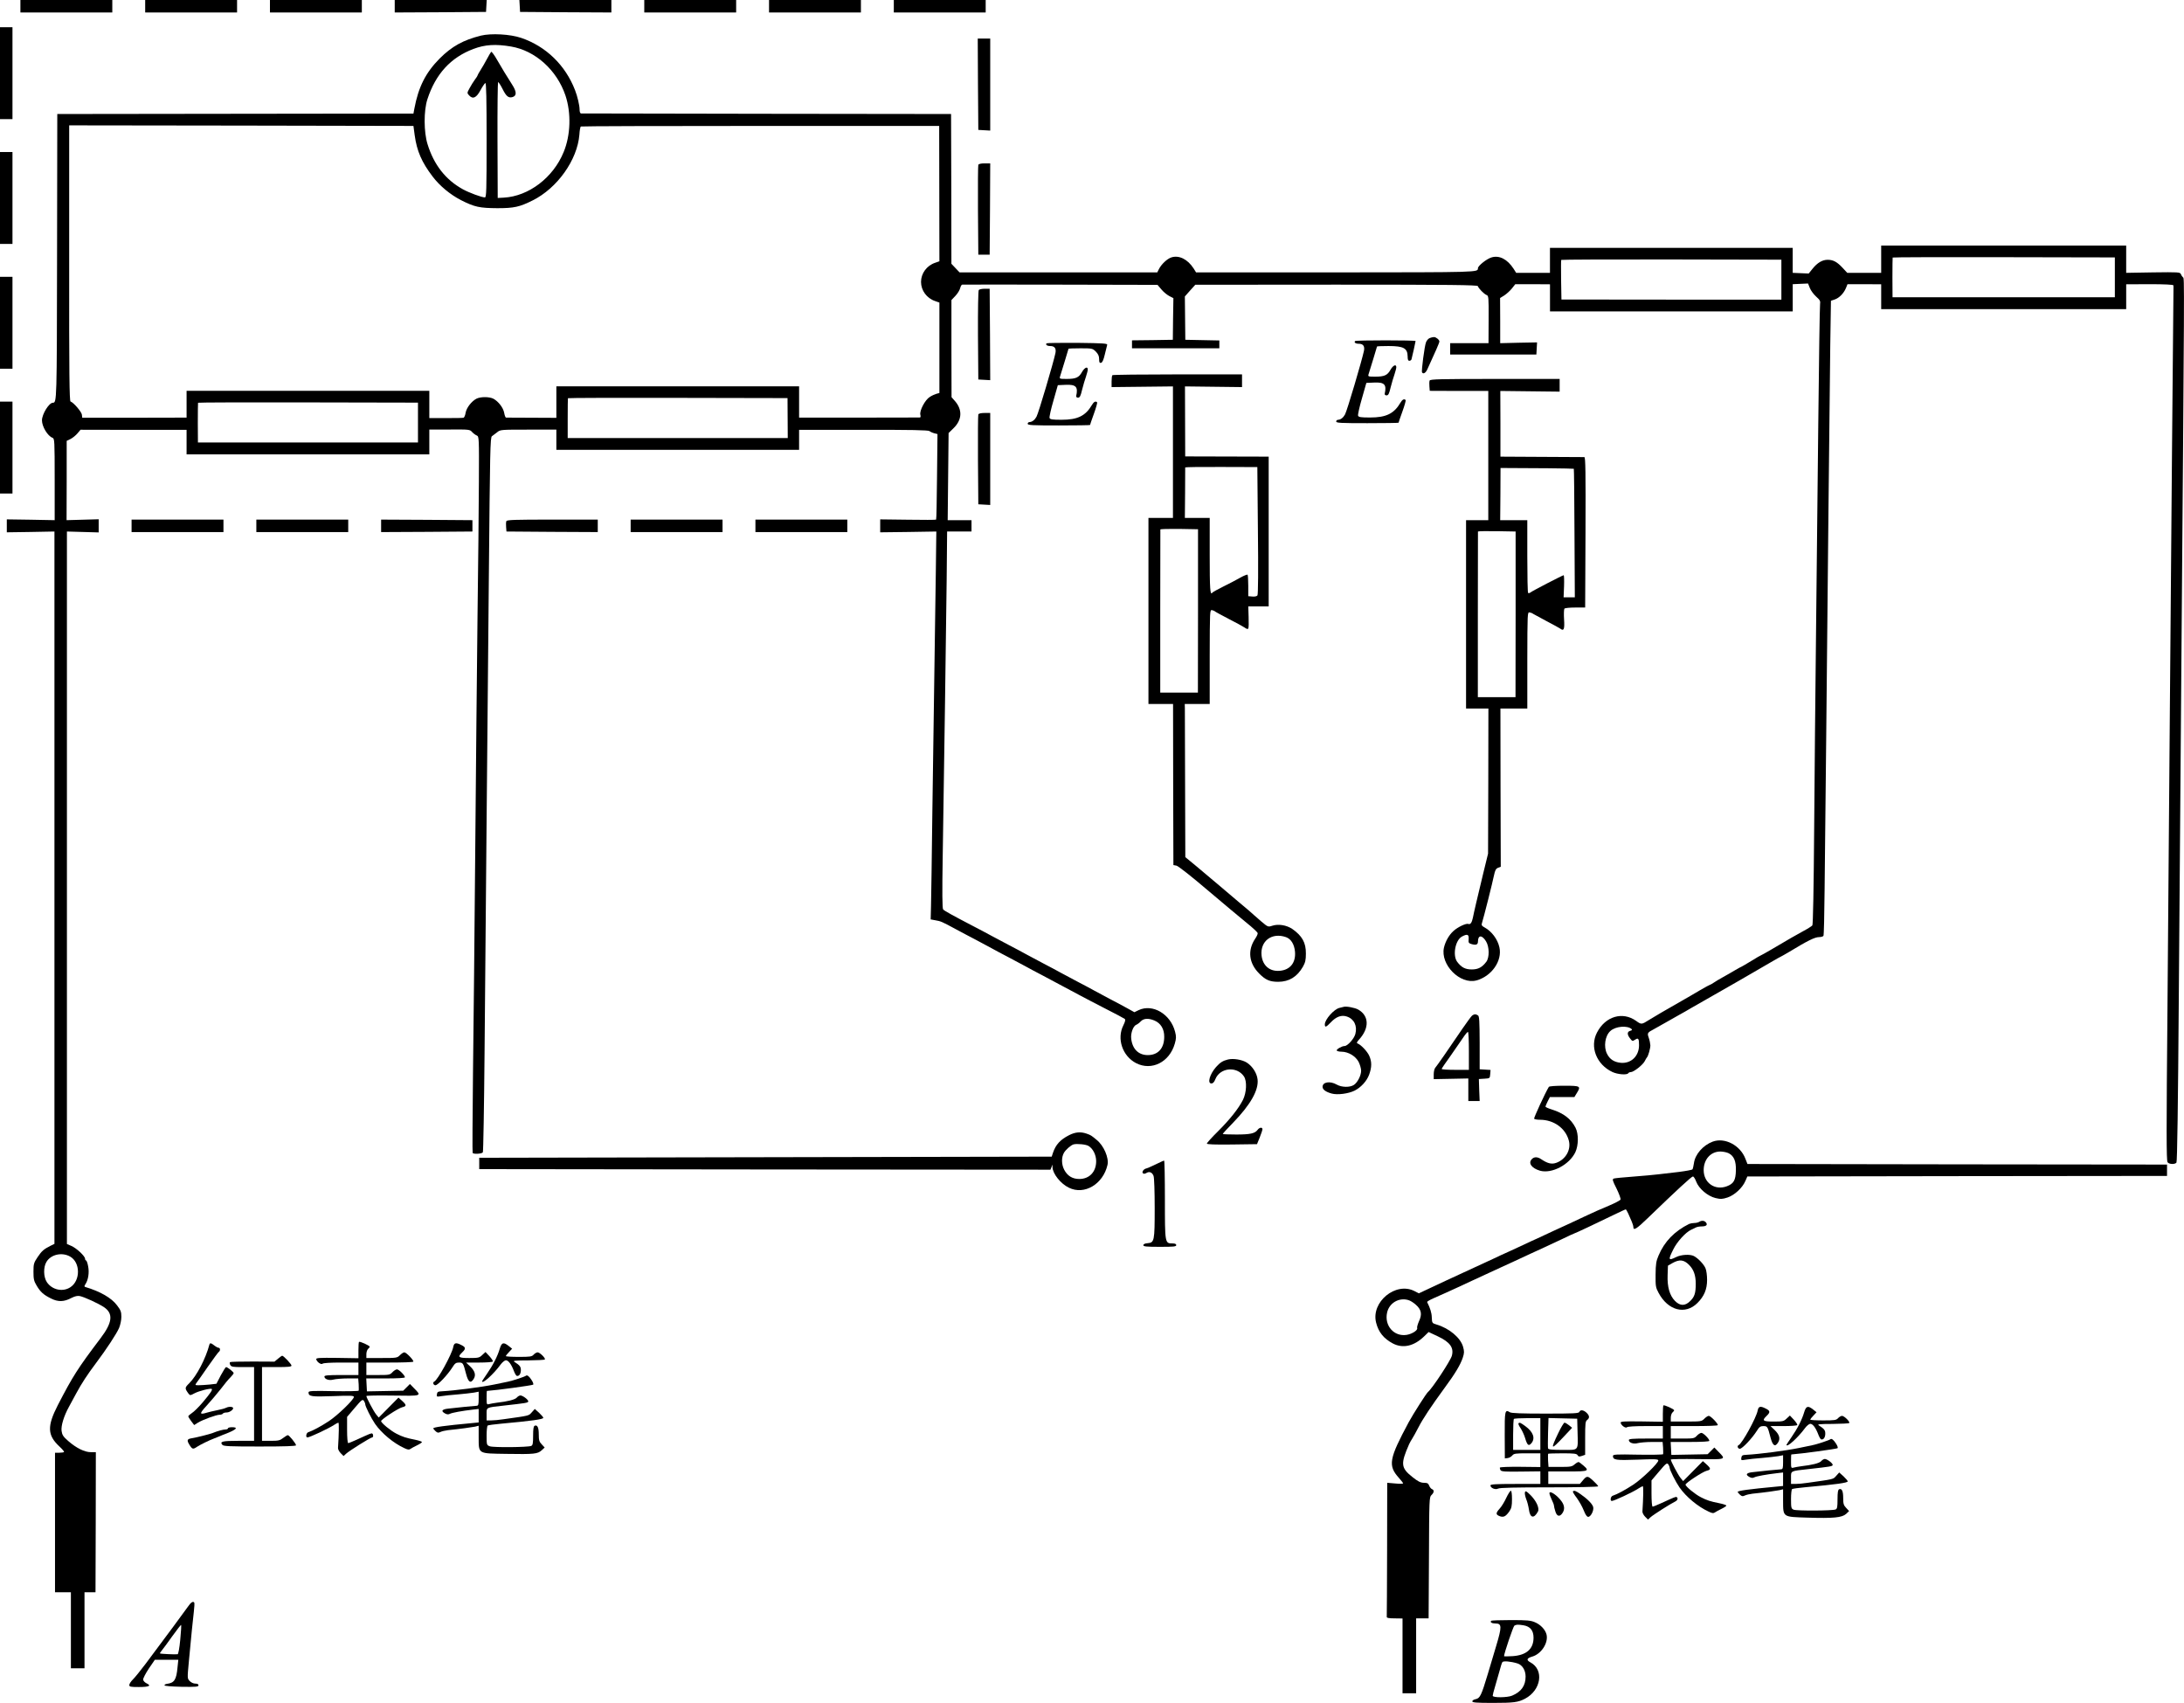 <?xml version="1.0" standalone="no"?>
<!DOCTYPE svg PUBLIC "-//W3C//DTD SVG 20010904//EN"
 "http://www.w3.org/TR/2001/REC-SVG-20010904/DTD/svg10.dtd">
<svg version="1.0" xmlns="http://www.w3.org/2000/svg"
 width="1925.458pt" height="1501pt" viewBox="0 0 1925.458 1501"
 preserveAspectRatio="xMidYMid meet">
<g transform="translate(-43,1554) scale(0.1,-0.1)"
fill="#000000" stroke="none">
<g>
<path d="M610 15485 l0 -55 405 0 405 0 0 55 0 55 -405 0 -405 0 0 -55z"/>
</g>
<g>
<path d="M1710 15485 l0 -55 405 0 405 0 0 55 0 55 -405 0 -405 0 0 -55z"/>
</g>
<g>
<path d="M2810 15485 l0 -55 405 0 405 0 0 55 0 55 -405 0 -405 0 0 -55z"/>
</g>
<g>
<path d="M3910 15485 l0 -55 403 2 402 3 3 53 3 52 -405 0 -406 0 0 -55z"/>
</g>
<g>
<path d="M5012 15488 l3 -53 403 -3 402 -2 0 55 0 55 -406 0 -405 0 3 -52z"/>
</g>
<g>
<path d="M6110 15485 l0 -55 405 0 405 0 0 55 0 55 -405 0 -405 0 0 -55z"/>
</g>
<g>
<path d="M7210 15485 l0 -55 405 0 405 0 0 55 0 55 -405 0 -405 0 0 -55z"/>
</g>
<g>
<path d="M8310 15485 l0 -55 405 0 405 0 0 55 0 55 -405 0 -405 0 0 -55z"/>
</g>
<g>
<path d="M430 14895 l0 -405 55 0 55 0 0 405 0 405 -55 0 -55 0 0 -405z"/>
</g>
<g>
<path d="M4670 15226 c-156 -39 -256 -94 -364 -202 -123 -124 -187 -250 -223
-442 l-8 -43 -1570 -2 -1570 -2 -2 -1258 c-2 -1279 -2 -1287 -37 -1287 -34 0
-96 -101 -96 -155 0 -55 50 -138 93 -154 18 -7 19 -26 19 -367 l0 -359 -211 4
-211 3 0 -57 0 -57 210 3 210 4 0 -3140 0 -3139 -33 -16 c-61 -31 -78 -45
-115 -100 -34 -51 -37 -60 -37 -130 0 -63 4 -82 27 -120 34 -58 61 -82 127
-115 63 -32 115 -31 182 5 30 15 52 20 73 16 41 -9 162 -64 213 -98 83 -56 75
-135 -30 -273 -202 -267 -244 -333 -377 -590 -96 -187 -93 -266 15 -366 25
-23 43 -45 39 -48 -3 -3 -22 -6 -42 -6 l-37 0 0 -615 0 -615 70 0 70 0 0 -335
0 -335 60 0 60 0 0 335 0 335 49 0 48 0 2 618 1 617 -44 0 c-55 0 -128 36
-199 98 -45 39 -54 54 -59 89 -6 46 20 131 65 213 14 25 43 79 65 120 47 87
98 165 177 270 88 117 178 254 200 305 11 27 20 69 20 98 0 45 -6 59 -38 101
-49 66 -149 123 -280 162 -10 3 -10 8 2 26 25 39 34 102 23 157 -5 28 -14 51
-18 51 -5 0 -9 7 -9 15 0 23 -76 94 -121 113 l-39 17 0 3140 0 3140 140 -4
140 -4 0 58 0 58 -141 -4 -142 -4 1 349 0 350 35 17 c19 10 46 32 61 50 l26
31 468 -1 467 0 0 -108 0 -108 1070 0 1070 0 0 109 0 110 178 0 c175 1 179 1
200 -23 12 -13 31 -26 41 -30 19 -8 20 -21 18 -407 -1 -219 -6 -748 -12 -1174
-5 -426 -14 -1353 -20 -2060 -6 -707 -15 -1598 -20 -1980 -4 -382 -6 -698 -3
-702 7 -13 81 -9 90 5 4 6 11 401 15 877 4 476 12 1344 17 1930 6 586 15 1612
21 2280 10 1094 12 1216 27 1225 8 6 29 21 45 34 29 24 31 24 276 24 l247 0 0
-89 0 -89 1070 0 1070 0 0 88 0 88 568 0 c418 1 571 -2 582 -11 7 -6 26 -15
42 -19 l28 -7 -4 -375 c-2 -206 -5 -376 -8 -379 -2 -3 -114 -3 -249 -1 l-244
3 0 -57 0 -57 248 3 247 4 -1 -60 c0 -33 -5 -424 -12 -870 -7 -445 -16 -1134
-22 -1530 -5 -396 -10 -774 -12 -840 l-3 -119 43 -8 c46 -8 53 -10 182 -80 47
-25 123 -66 170 -90 47 -25 110 -59 140 -75 30 -17 98 -53 150 -80 52 -28 120
-64 150 -80 30 -17 98 -53 150 -80 108 -57 214 -114 328 -175 42 -23 147 -77
232 -121 85 -43 160 -83 166 -88 8 -7 4 -23 -12 -56 -60 -118 -9 -271 112
-334 137 -70 294 8 341 171 13 46 14 62 3 105 -40 157 -198 250 -322 191 l-37
-18 -63 35 c-35 19 -101 55 -148 79 -47 25 -110 59 -140 75 -30 17 -98 53
-150 80 -52 28 -120 64 -150 80 -30 17 -98 53 -150 80 -52 28 -120 64 -150 80
-30 17 -98 53 -150 80 -52 28 -124 66 -160 85 -36 20 -112 60 -170 90 -178 93
-245 130 -255 142 -8 7 -9 152 -4 456 13 815 30 2010 35 2445 l4 430 108 0
107 0 0 50 0 50 -105 0 -105 0 4 384 4 384 42 41 c77 74 82 163 14 241 l-30
34 -1 428 0 428 35 37 c20 21 38 51 42 68 4 16 12 31 18 31 7 1 397 1 867 0
l855 -2 34 -40 c18 -22 50 -48 69 -58 l37 -19 -3 -183 -2 -184 -180 -3 -180
-2 0 -35 0 -35 385 0 385 0 0 35 0 34 -150 3 -150 3 -2 191 -2 191 46 52 46
51 1244 1 c1004 0 1244 -3 1247 -13 6 -20 54 -69 76 -78 19 -7 20 -16 19 -216
l-1 -209 -169 0 -169 0 0 -50 0 -50 380 0 380 0 3 54 3 53 -162 -3 -163 -4 0
199 -1 199 37 23 c20 13 50 40 67 61 l30 38 153 0 153 -1 0 -119 0 -120 1070
0 1070 0 0 120 0 120 67 3 68 3 16 -40 c8 -21 33 -55 55 -75 35 -31 39 -40 35
-68 -3 -18 -10 -499 -16 -1068 -6 -569 -15 -1411 -20 -1870 -5 -459 -13 -1215
-16 -1680 -4 -534 -10 -850 -16 -857 -6 -7 -45 -32 -87 -54 -74 -41 -96 -53
-274 -158 -48 -28 -89 -51 -91 -51 -3 0 -41 -22 -86 -50 -45 -27 -83 -50 -85
-50 -2 0 -28 -14 -57 -31 -29 -18 -78 -45 -108 -62 -30 -17 -67 -38 -82 -49
-14 -10 -29 -18 -32 -18 -3 0 -45 -23 -93 -51 -49 -29 -117 -69 -153 -89 -132
-75 -266 -153 -290 -169 -68 -43 -69 -43 -115 -10 -120 86 -272 41 -346 -103
-65 -126 -4 -281 136 -347 47 -22 129 -28 140 -11 3 6 14 10 23 10 26 1 105
63 122 96 8 16 17 31 20 34 11 11 30 78 30 106 -1 16 -7 46 -14 66 -15 42 -13
46 46 77 18 10 65 36 103 58 39 22 93 52 120 68 28 15 75 42 105 60 51 30 97
56 268 153 37 22 100 58 140 80 39 23 102 59 140 81 37 21 106 61 155 90 48
28 89 51 91 51 2 0 34 19 72 41 158 96 224 129 261 129 17 0 35 5 39 11 4 7 8
185 10 398 2 212 8 807 14 1321 5 514 14 1421 20 2015 6 594 13 1256 16 1472
l6 392 33 11 c39 13 79 53 99 100 l14 35 149 0 148 -1 0 -109 0 -110 1080 0
1080 0 0 110 0 109 207 1 c132 0 208 -4 209 -10 1 -5 1 -12 1 -15 -1 -18 -24
-2690 -32 -3730 -5 -696 -15 -1873 -21 -2617 -10 -1094 -10 -1355 1 -1368 15
-18 63 -20 78 -3 7 9 14 498 21 1478 6 806 16 2032 21 2725 29 3683 29 3590
16 3600 -7 6 -15 18 -19 29 -7 17 -21 18 -245 15 l-237 -4 0 120 0 120 -1080
0 -1080 0 0 -120 0 -120 -149 0 -150 0 -40 43 c-50 54 -84 72 -133 72 -47 0
-91 -26 -134 -80 l-33 -41 -70 3 -71 3 0 110 0 110 -1070 0 -1070 0 0 -110 0
-110 -149 0 -149 0 -22 35 c-55 85 -126 122 -195 101 -42 -12 -120 -74 -120
-95 -1 -37 23 -36 -1251 -37 l-1234 0 -21 34 c-53 82 -129 120 -197 98 -37
-12 -88 -60 -110 -104 l-14 -28 -872 0 -871 0 -36 38 -36 38 -1 660 -2 660
-1625 2 c-894 2 -1631 3 -1637 3 -8 0 -13 14 -13 35 0 35 -19 117 -40 170 -85
221 -257 387 -475 461 -97 33 -264 42 -355 20z m265 -96 c214 -36 404 -207
480 -431 52 -156 46 -351 -16 -500 -92 -225 -308 -389 -527 -401 l-54 -3 -2
508 c-1 280 2 511 5 513 4 2 22 -25 40 -61 33 -66 53 -81 89 -70 37 12 35 48
-6 111 -60 95 -78 124 -129 212 -26 46 -51 80 -55 75 -4 -4 -21 -33 -37 -63
-16 -30 -41 -74 -56 -97 -15 -24 -27 -45 -27 -48 0 -4 -11 -21 -24 -38 -13
-18 -34 -51 -46 -74 -23 -42 -23 -43 -5 -63 33 -37 65 -23 101 45 18 33 37 61
43 63 8 3 11 -144 11 -502 0 -448 -2 -506 -15 -506 -28 0 -139 41 -195 72
-152 84 -255 216 -311 398 -33 107 -34 294 -1 395 72 222 206 369 407 444 100
38 195 44 330 21z m-849 -782 c19 -139 62 -238 158 -364 63 -83 155 -159 250
-208 120 -61 164 -70 321 -71 147 0 196 11 310 68 218 108 395 357 413 580 2
37 8 70 13 72 4 3 717 5 1583 5 l1576 0 1 -596 1 -597 -37 -13 c-75 -25 -125
-94 -125 -169 0 -75 50 -144 125 -169 l37 -13 0 -399 0 -398 -26 -7 c-14 -4
-41 -16 -59 -28 -41 -25 -92 -121 -83 -157 4 -14 2 -24 -4 -24 -5 0 -247 -1
-537 -1 l-528 0 0 138 0 138 -1070 0 -1070 0 0 -139 0 -139 -217 1 c-120 0
-222 1 -227 1 -5 1 -12 19 -16 42 -8 45 -51 101 -96 125 -36 18 -112 18 -148
0 -44 -23 -88 -80 -96 -124 -3 -22 -12 -42 -18 -44 -7 -2 -77 -4 -157 -3
l-145 0 0 120 0 120 -1070 0 -1070 0 0 -118 0 -118 -460 -1 -460 0 -3 27 c-3
25 -74 108 -100 116 -10 3 -13 240 -12 1219 0 668 0 1215 0 1215 0 0 683 -1
1518 -2 l1517 -3 11 -82z m14989 -1253 l0 -175 -980 0 -980 0 -1 172 c0 95 1
175 2 178 1 3 442 4 981 3 l978 -2 0 -176z m-2940 -20 l0 -176 -970 0 -969 1
-3 171 c-1 94 -1 174 1 178 2 3 440 5 973 4 l968 -2 0 -176z m-8761 -1220 l1
-176 -970 0 -970 0 0 173 c0 95 1 175 2 178 0 3 436 4 968 3 l968 -2 1 -176z
m-3259 -40 l0 -175 -970 0 -970 0 -1 172 c0 95 1 175 2 178 1 3 438 4 971 3
l968 -2 0 -176z m6492 -5270 c56 -23 88 -75 87 -144 0 -101 -54 -161 -145
-161 -82 0 -136 54 -146 145 -6 48 18 112 44 122 10 4 28 17 40 30 26 27 66
30 120 8z m4208 -76 c6 -6 2 -12 -13 -15 -28 -8 -28 -33 -1 -67 19 -25 22 -26
43 -12 30 20 36 12 36 -48 0 -96 -70 -163 -161 -155 -59 6 -97 31 -121 79 -32
62 -18 160 30 202 46 42 151 50 187 16z m-13765 -2006 c89 -52 90 -209 2 -268
-67 -46 -163 -25 -209 44 -30 45 -32 132 -3 179 40 66 139 87 210 45z"/>
</g>
<g>
<path d="M9052 14798 l3 -403 53 -3 52 -3 0 405 0 406 -55 0 -55 0 2 -402z"/>
</g>
<g>
<path d="M430 13795 l0 -405 55 0 55 0 0 405 0 405 -55 0 -55 0 0 -405z"/>
</g>
<g>
<path d="M9055 14087 c-3 -6 -4 -188 -3 -402 l3 -390 50 0 50 0 3 403 2 402
-50 0 c-31 0 -52 -5 -55 -13z"/>
</g>
<g>
<path d="M430 12695 l0 -405 55 0 55 0 0 405 0 405 -55 0 -55 0 0 -405z"/>
</g>
<g>
<path d="M9059 12984 c-5 -7 -8 -172 -7 -400 l3 -389 53 -3 52 -3 -2 403 -3
403 -43 0 c-24 0 -48 -5 -53 -11z"/>
</g>
<g>
<path d="M13034 12560 c-11 -4 -26 -21 -32 -37 -13 -32 -42 -254 -35 -265 10
-18 32 -6 46 25 70 152 107 236 107 247 0 15 -31 40 -48 39 -9 0 -26 -4 -38
-9z"/>
</g>
<g>
<path d="M12377 12534 c-12 -12 4 -24 32 -24 39 0 54 -21 46 -62 -18 -85 -149
-529 -167 -561 -15 -28 -38 -46 -60 -47 -10 0 -18 -7 -18 -15 0 -13 37 -15
275 -15 151 0 275 2 275 4 0 2 15 47 34 99 19 53 32 98 28 101 -12 13 -29 5
-45 -23 -57 -97 -126 -131 -268 -131 -81 0 -101 3 -106 16 -3 8 12 77 34 152
l39 137 70 3 c90 4 110 -18 92 -98 -2 -9 5 -15 16 -15 16 0 23 14 36 70 10 39
25 90 34 115 8 25 16 53 16 63 0 30 -28 18 -51 -22 -27 -49 -54 -61 -135 -61
-63 0 -65 1 -58 23 19 61 74 240 74 243 0 2 45 4 101 4 133 0 168 -19 169 -92
0 -27 4 -38 15 -38 9 0 17 6 19 13 6 21 36 155 36 161 0 8 -525 8 -533 0z"/>
</g>
<g>
<path d="M9657 12514 c-12 -12 4 -24 32 -24 39 0 54 -21 46 -62 -18 -85 -149
-529 -167 -561 -15 -28 -38 -46 -60 -47 -10 0 -18 -7 -18 -15 0 -13 37 -15
275 -15 151 0 275 2 275 4 0 2 15 47 34 99 19 53 32 98 28 101 -12 13 -29 5
-45 -23 -57 -97 -126 -131 -268 -131 -81 0 -101 3 -106 16 -3 8 12 77 34 152
l39 137 70 3 c90 4 110 -18 92 -98 -2 -9 5 -15 16 -15 16 0 23 14 36 70 10 39
25 90 34 115 8 25 16 53 16 63 0 30 -28 18 -51 -22 -27 -49 -54 -61 -135 -61
-63 0 -65 1 -58 23 19 61 74 240 74 243 0 2 48 4 106 4 103 0 106 -1 135 -29
21 -22 29 -39 29 -66 0 -29 4 -36 17 -33 11 2 22 25 33 73 10 39 19 77 21 85
4 13 -31 15 -262 18 -146 1 -268 -1 -272 -4z"/>
</g>
<g>
<path d="M10237 12233 c-4 -3 -7 -28 -7 -56 l0 -49 271 3 270 3 0 -579 0 -580
-108 0 -108 0 0 -820 0 -820 108 0 109 0 1 -710 2 -710 27 -5 c15 -3 130 -93
273 -215 136 -115 291 -245 344 -288 53 -42 97 -84 99 -91 2 -8 -8 -30 -22
-50 -69 -103 -56 -216 36 -308 56 -56 93 -72 168 -72 95 1 165 43 217 133 21
38 26 59 26 116 1 96 -33 156 -120 217 -51 34 -123 46 -177 28 -36 -12 -38
-11 -94 36 -31 27 -59 51 -62 54 -8 9 -83 73 -140 120 -29 25 -104 88 -165
140 -61 52 -155 131 -208 175 l-97 80 -2 638 c-1 350 -2 654 -2 675 l-1 37
110 0 110 0 0 415 c1 407 1 415 20 412 11 -2 22 -7 25 -10 3 -4 57 -33 120
-66 63 -32 127 -67 142 -77 17 -13 29 -16 33 -9 4 6 5 52 3 103 l-3 92 90 0
90 0 0 660 0 660 -368 1 -368 1 -1 309 -1 308 252 -3 251 -3 0 56 0 56 -568 0
c-313 0 -572 -3 -575 -7z m1283 -1369 c4 -347 2 -564 -4 -572 -5 -8 -24 -12
-45 -10 l-36 3 0 92 c0 50 -3 94 -6 97 -3 4 -33 -8 -65 -26 -32 -19 -99 -53
-149 -78 -49 -24 -93 -49 -97 -54 -19 -28 -23 31 -23 332 l0 327 -109 0 -110
0 2 220 c0 121 1 222 1 225 1 3 144 5 319 4 l317 -1 5 -559z m-528 -709 l-1
-720 -166 0 -166 0 0 715 c1 393 1 718 1 723 0 4 75 6 166 5 l166 -3 0 -720z
m775 -2875 c45 -16 74 -63 80 -129 8 -97 -43 -160 -134 -168 -89 -8 -152 46
-161 137 -12 126 91 203 215 160z"/>
</g>
<g>
<path d="M13034 12186 c-3 -8 -4 -31 -2 -52 l3 -39 258 -1 258 0 0 -570 0
-569 -98 0 -98 0 0 -830 0 -830 99 0 98 0 -1 -639 -2 -640 -44 -180 c-49 -204
-80 -334 -90 -386 -9 -43 -22 -61 -40 -54 -19 8 -94 -28 -131 -62 -40 -36 -71
-92 -84 -147 -33 -150 142 -327 286 -289 134 36 230 173 203 292 -16 72 -68
141 -132 176 -23 12 -28 20 -22 37 15 46 95 364 106 420 10 47 17 60 36 68
l24 9 -2 697 -1 698 119 0 118 0 0 425 c1 417 1 425 20 422 11 -2 25 -7 30
-12 6 -4 60 -33 120 -65 61 -32 116 -62 122 -67 30 -24 38 -2 32 83 -3 46 -1
89 3 94 5 6 48 10 96 10 l87 0 3 663 c2 526 0 662 -10 663 -7 0 -176 1 -376 2
l-364 2 0 290 -1 289 262 -3 261 -3 0 56 0 56 -570 0 c-479 0 -571 -2 -576
-14z m1271 -778 c2 -2 5 -258 6 -568 l3 -565 -49 0 -50 0 4 98 c2 53 0 97 -3
97 -9 0 -278 -139 -293 -152 -7 -6 -17 -8 -21 -4 -4 4 -7 150 -7 324 l0 317
-119 0 -120 0 2 230 c0 127 1 230 1 230 257 0 643 -4 646 -7z m-513 -1283 l-1
-730 -166 0 -166 0 0 728 c1 400 1 729 1 732 0 3 75 4 166 3 l166 -3 0 -730z
m-414 -2862 c-3 -33 0 -37 27 -45 39 -11 55 -4 55 24 1 58 36 58 71 1 30 -48
31 -142 3 -180 -38 -50 -72 -68 -129 -68 -57 0 -91 18 -128 67 -42 57 -17 191
42 223 47 25 62 20 59 -22z"/>
</g>
<g>
<path d="M430 11595 l0 -405 55 0 55 0 0 405 0 405 -55 0 -55 0 0 -405z"/>
</g>
<g>
<path d="M9055 11887 c-3 -6 -4 -188 -3 -402 l3 -390 53 -3 52 -3 0 405 0 406
-50 0 c-31 0 -52 -5 -55 -13z"/>
</g>
<g>
<path d="M1590 10905 l0 -55 405 0 405 0 0 55 0 55 -405 0 -405 0 0 -55z"/>
</g>
<g>
<path d="M2690 10905 l0 -55 405 0 405 0 0 55 0 55 -405 0 -405 0 0 -55z"/>
</g>
<g>
<path d="M3790 10905 l0 -55 403 2 402 3 0 50 0 50 -402 3 -403 2 0 -55z"/>
</g>
<g>
<path d="M4894 10946 c-3 -8 -4 -31 -2 -52 l3 -39 403 -3 402 -2 0 55 0 55
-400 0 c-334 0 -402 -2 -406 -14z"/>
</g>
<g>
<path d="M5990 10905 l0 -55 405 0 405 0 0 55 0 55 -405 0 -405 0 0 -55z"/>
</g>
<g>
<path d="M7090 10905 l0 -55 405 0 405 0 0 55 0 55 -405 0 -405 0 0 -55z"/>
</g>
<g>
<path d="M12275 6665 c-5 -2 -22 -6 -36 -9 -47 -10 -129 -102 -129 -145 0 -30
11 -26 53 18 47 50 94 67 141 51 64 -21 94 -83 75 -154 -11 -42 -69 -106 -95
-106 -24 0 -75 -30 -69 -40 4 -6 23 -10 43 -10 60 -1 123 -39 150 -90 12 -24
22 -59 22 -78 0 -42 -32 -104 -64 -125 -35 -23 -107 -22 -151 3 -60 34 -125
23 -125 -20 0 -24 29 -45 81 -59 50 -14 148 -1 202 26 55 28 106 83 127 139
25 67 25 117 1 169 -17 38 -73 97 -103 108 -9 3 -6 12 13 33 93 101 90 210 -6
265 -29 17 -110 32 -130 24z"/>
</g>
<g>
<path d="M13408 6588 c-8 -7 -44 -56 -80 -108 -132 -195 -230 -335 -244 -351
-8 -8 -14 -35 -14 -58 l0 -43 153 3 152 3 0 -100 0 -99 50 0 50 0 -4 97 -3 97
48 3 c49 3 49 3 52 40 l3 37 -48 3 -48 3 0 233 c-1 193 -3 235 -15 242 -20 13
-33 12 -52 -2z m-28 -314 l0 -164 -120 0 c-66 0 -120 3 -120 8 0 4 34 54 76
112 41 58 91 131 112 162 20 31 40 54 44 52 5 -3 8 -79 8 -170z"/>
</g>
<g>
<path d="M11255 6201 c-45 -11 -69 -27 -104 -66 -56 -64 -79 -145 -41 -145 14
0 25 12 35 38 41 102 189 117 252 24 28 -42 23 -143 -9 -207 -40 -78 -114
-171 -220 -277 -54 -53 -98 -102 -98 -108 0 -7 68 -10 221 -8 l221 3 24 59
c13 33 24 65 24 73 0 19 -27 16 -42 -5 -24 -33 -66 -42 -188 -42 -66 0 -120 2
-120 5 0 3 41 48 92 100 153 158 226 287 215 381 -6 55 -45 116 -95 148 -41
26 -120 39 -167 27z"/>
</g>
<g>
<path d="M14085 5960 c-31 -50 -134 -274 -130 -281 4 -5 27 -9 52 -9 121 0
225 -74 254 -183 22 -81 -28 -168 -112 -197 -40 -14 -76 -5 -131 32 -32 22
-62 23 -82 2 -36 -35 -4 -81 71 -103 104 -29 260 53 312 164 28 60 29 161 1
215 -40 78 -105 128 -210 161 -30 9 -55 21 -55 25 1 5 9 26 20 47 l19 37 108
0 108 0 20 33 c40 64 35 67 -109 67 -78 0 -132 -4 -136 -10z"/>
</g>
<g>
<path d="M9855 5534 c-77 -39 -117 -83 -141 -153 l-12 -36 -2524 -5 -2523 -5
0 -50 0 -50 2518 -3 2518 -2 9 22 9 23 0 -23 c2 -58 72 -146 145 -181 136 -67
301 31 340 201 14 62 -33 171 -96 221 -50 41 -50 41 -89 55 -53 18 -99 14
-154 -14z m172 -95 c39 -24 66 -77 67 -132 1 -95 -59 -159 -149 -159 -61 0
-105 28 -133 82 -24 46 -25 107 -3 147 14 27 63 70 86 76 30 8 111 0 132 -14z"/>
</g>
<g>
<path d="M15529 5477 c-85 -32 -155 -112 -165 -190 -4 -25 -9 -49 -13 -54 -3
-5 -58 -15 -121 -23 -63 -7 -144 -17 -180 -21 -36 -5 -135 -13 -220 -20 -85
-6 -163 -14 -172 -17 -15 -6 -13 -16 24 -89 22 -45 38 -89 35 -96 -3 -8 -50
-32 -104 -55 -55 -22 -151 -65 -214 -95 -63 -29 -132 -62 -154 -72 -22 -10
-76 -35 -120 -55 -44 -21 -106 -50 -137 -64 -32 -14 -91 -41 -130 -60 -40 -18
-99 -45 -130 -60 -32 -14 -91 -41 -130 -60 -69 -32 -122 -56 -275 -127 -38
-17 -102 -47 -143 -66 -41 -20 -112 -53 -158 -74 l-83 -39 -39 20 c-165 84
-384 -96 -338 -278 21 -84 67 -141 148 -184 88 -46 186 -24 275 62 l40 39 81
-38 c108 -51 143 -100 124 -171 -12 -44 -173 -289 -211 -320 -15 -13 -130
-193 -169 -265 -175 -326 -185 -383 -86 -493 20 -22 36 -43 36 -47 0 -4 -31
-5 -70 -1 l-70 6 -1 -585 c-1 -322 -2 -591 -3 -597 -1 -9 19 -13 69 -13 l70
-1 0 -329 0 -330 60 0 60 0 0 330 0 330 55 0 55 0 3 534 c2 519 3 535 22 553
24 22 26 44 5 52 -8 3 -20 17 -25 31 -8 20 -16 25 -47 25 -30 1 -51 11 -101
51 -102 81 -105 116 -29 289 6 14 19 36 28 50 9 14 33 57 53 96 38 75 111 185
233 352 93 126 138 202 159 264 14 43 14 56 3 96 -22 80 -122 164 -234 197
-39 12 -40 13 -42 62 -1 42 -14 82 -41 136 -2 4 23 19 55 33 93 41 144 64 211
95 34 16 91 43 127 59 36 17 94 44 130 60 36 17 93 43 128 59 34 16 89 41 122
56 33 15 96 44 140 65 44 20 98 45 120 55 22 10 90 42 152 71 62 30 114 54
117 54 5 0 192 88 342 161 55 27 103 49 107 49 3 0 13 -17 22 -37 9 -21 23
-53 31 -71 8 -18 14 -39 14 -47 0 -35 27 -19 127 78 256 247 386 367 398 367
7 0 20 -20 29 -45 24 -63 101 -128 170 -145 47 -11 60 -10 107 5 62 21 131 85
157 146 l17 39 1850 3 1850 2 0 50 0 50 -1849 2 -1850 3 -18 46 c-45 119 -182
191 -289 151z m141 -102 c47 -24 66 -70 64 -151 -2 -87 -19 -117 -79 -140
-105 -40 -205 29 -205 142 0 95 62 164 147 164 24 0 57 -7 73 -15z m-2825
-1294 c17 -4 47 -23 67 -41 50 -44 57 -85 28 -146 -11 -26 -19 -52 -16 -60 7
-19 -44 -52 -92 -60 -112 -18 -199 81 -173 197 19 84 104 134 186 110z"/>
</g>
<g>
<path d="M10615 5275 c-38 -19 -75 -34 -81 -35 -6 0 -17 -7 -24 -15 -19 -23 1
-41 27 -24 26 16 51 6 63 -26 6 -15 10 -138 10 -283 0 -293 -3 -305 -63 -310
-24 -2 -37 -8 -37 -18 0 -11 25 -14 145 -14 122 0 145 2 145 15 0 10 -10 15
-34 15 -66 0 -66 2 -66 387 0 189 -3 343 -7 343 -5 0 -39 -16 -78 -35z"/>
</g>
<g>
<path d="M15410 4770 c-8 -5 -27 -10 -43 -10 -15 0 -35 -4 -45 -8 -129 -64
-217 -154 -270 -279 -21 -49 -25 -74 -26 -168 -1 -101 1 -114 26 -160 83 -157
236 -197 343 -90 59 59 85 120 85 204 0 38 -6 84 -14 102 -15 36 -66 89 -103
108 -34 17 -110 13 -155 -9 -70 -34 -73 -27 -26 67 32 66 108 150 155 172 16
8 36 17 45 22 10 5 33 9 52 9 39 0 53 14 36 35 -14 17 -38 19 -60 5z m-90
-378 c42 -42 60 -92 60 -168 0 -80 -10 -114 -47 -150 -46 -47 -90 -47 -136 -1
-47 48 -69 123 -65 228 l3 83 40 23 c61 34 100 30 145 -15z"/>
</g>
<g>
<path d="M3595 3712 c-3 -3 -5 -36 -5 -75 l0 -69 -187 3 c-158 2 -188 0 -185
-12 5 -24 44 -51 56 -39 6 6 70 10 163 10 l153 0 0 -55 0 -55 -150 0 c-118 0
-150 -3 -150 -13 0 -24 42 -38 80 -27 19 5 76 10 126 10 l92 0 4 -50 c1 -28 2
-54 0 -58 -1 -4 -101 -6 -222 -4 -191 4 -220 2 -220 -11 0 -36 24 -40 215 -33
153 6 185 5 185 -7 0 -24 -143 -162 -220 -213 -70 -46 -142 -85 -182 -98 -19
-6 -25 -46 -8 -46 20 0 187 78 235 110 17 11 34 20 38 20 7 0 5 -98 -3 -224 0
-11 10 -31 24 -45 l25 -25 23 21 c28 26 215 143 229 143 11 0 12 27 1 34 -8 5
-19 0 -135 -53 -37 -17 -72 -31 -77 -31 -6 0 -10 49 -10 116 l0 115 68 80 c60
71 68 77 80 62 6 -9 12 -23 12 -30 0 -19 52 -123 87 -174 58 -83 163 -170 257
-213 31 -15 43 -16 55 -7 9 6 35 21 59 32 23 11 42 24 42 28 0 5 -28 14 -62
21 -77 15 -111 26 -163 53 -51 26 -135 95 -135 111 0 14 150 113 186 122 41
10 40 20 -7 62 l-26 23 -87 -88 -87 -88 -23 28 c-22 27 -86 148 -86 162 0 4
105 6 233 4 260 -4 256 -5 188 64 l-37 38 -30 -30 -29 -29 -160 -3 -160 -3 -3
57 -3 57 171 0 c107 0 170 4 170 10 0 17 -53 70 -70 70 -9 0 -27 -11 -40 -25
-22 -24 -30 -25 -127 -25 l-103 0 0 55 0 55 204 0 c113 0 207 3 210 8 6 11
-62 82 -79 82 -8 0 -25 -11 -39 -25 -24 -24 -29 -25 -161 -25 l-135 0 0 34 c0
18 7 39 15 46 8 7 15 16 15 19 0 10 -88 50 -95 43z"/>
</g>
<g>
<path d="M2276 3688 c-32 -122 -112 -276 -178 -341 -40 -39 -40 -44 -6 -91 14
-17 15 -17 53 3 39 21 143 47 152 38 8 -8 -12 -37 -79 -117 -35 -41 -78 -84
-96 -95 -17 -11 -31 -24 -32 -29 0 -5 12 -24 26 -43 l26 -34 33 21 c42 26 163
70 192 70 12 0 25 5 28 10 3 6 19 10 34 10 28 0 67 31 54 43 -9 10 -40 9 -61
-2 -9 -5 -44 -15 -77 -21 -33 -7 -73 -16 -89 -21 -69 -21 -70 -11 -6 59 34 37
90 103 124 146 33 44 73 92 89 107 15 15 27 31 27 36 0 10 -55 53 -67 53 -4 0
-25 -33 -47 -74 l-38 -73 -61 -7 c-33 -3 -76 -6 -95 -6 -32 0 -33 1 -21 19 8
10 54 75 102 145 48 69 92 128 97 131 14 9 12 35 -2 35 -7 0 -24 9 -38 20 -29
23 -39 25 -44 8z"/>
</g>
<g>
<path d="M4426 3667 c-12 -64 -138 -293 -168 -305 -16 -7 -7 -32 11 -32 21 0
106 90 149 157 22 36 32 43 58 43 36 0 38 -4 63 -100 19 -73 40 -87 66 -46 23
35 13 71 -31 113 l-35 33 115 0 c63 0 117 4 121 9 3 5 -11 26 -30 47 l-35 37
-28 -26 c-26 -25 -34 -27 -115 -27 -96 0 -106 8 -62 50 33 31 32 45 -7 64 -48
25 -65 21 -72 -17z"/>
</g>
<g>
<path d="M4836 3652 c-19 -65 -59 -144 -112 -220 -24 -35 -44 -65 -44 -67 0
-29 102 63 164 148 15 20 36 37 46 37 22 0 48 -35 70 -93 8 -22 20 -42 25 -44
20 -6 36 15 37 47 1 33 -8 45 -58 77 -15 9 9 12 122 12 77 1 144 4 147 8 10
10 -44 63 -63 63 -9 0 -25 -9 -35 -20 -16 -18 -31 -20 -132 -20 -62 0 -113 3
-113 7 0 4 12 20 28 36 l27 29 -30 24 c-46 36 -62 32 -79 -24z"/>
</g>
<g>
<path d="M2881 3564 l-31 -26 -191 1 c-105 0 -195 -2 -200 -5 -5 -3 -5 -14 1
-25 10 -17 22 -19 110 -19 l100 0 0 -325 0 -325 -139 0 c-141 0 -165 -6 -141
-35 10 -13 64 -15 331 -15 218 0 319 3 319 11 0 14 -61 89 -72 89 -5 0 -24
-11 -42 -25 -28 -22 -43 -25 -109 -25 l-77 0 0 325 0 325 130 0 c100 0 130 3
130 13 0 13 -70 87 -82 87 -4 0 -20 -12 -37 -26z"/>
</g>
<g>
<path d="M5067 3414 c-8 -8 -119 -45 -161 -53 -22 -5 -75 -16 -116 -24 -117
-24 -349 -54 -460 -60 -39 -2 -45 -5 -48 -26 -4 -23 -2 -24 40 -17 23 4 88 11
143 15 55 5 119 12 143 16 l42 8 0 -62 c0 -51 -3 -61 -17 -62 -24 -1 -185 -17
-250 -25 -58 -6 -68 -22 -29 -43 16 -9 29 -10 42 -3 19 10 107 26 202 37 l52
6 0 -59 0 -60 -62 -6 c-236 -22 -338 -36 -338 -46 0 -4 9 -15 20 -25 16 -15
24 -16 43 -7 12 6 42 13 67 16 109 11 207 25 238 31 l32 8 0 -99 c1 -152 -11
-145 246 -149 244 -4 274 -1 310 32 l26 24 -26 28 c-22 23 -26 36 -26 87 0 61
-12 87 -36 77 -10 -4 -14 -27 -14 -88 0 -69 -3 -84 -17 -90 -30 -12 -335 -15
-365 -3 -27 10 -28 12 -28 94 0 45 4 86 10 89 5 3 58 11 117 16 274 25 373 39
373 52 0 5 -17 25 -37 44 l-38 34 -27 -30 c-28 -31 -15 -28 -251 -61 -37 -6
-85 -10 -107 -10 l-40 0 0 54 c0 63 -8 59 155 77 189 21 208 24 212 35 5 14
-48 54 -69 54 -8 0 -23 -8 -32 -19 -16 -18 -79 -34 -176 -45 -25 -3 -55 -9
-67 -12 -22 -6 -23 -4 -23 55 0 33 1 61 3 61 88 6 395 48 407 55 5 3 0 21 -13
40 -21 34 -40 48 -50 39z"/>
</g>
<g>
<path d="M15095 3152 c-3 -3 -5 -36 -5 -75 l0 -69 -187 3 c-158 2 -188 0 -185
-12 5 -24 44 -51 56 -39 6 6 70 10 163 10 l153 0 0 -55 0 -55 -150 0 c-118 0
-150 -3 -150 -13 0 -24 42 -38 80 -27 19 5 76 10 126 10 l92 0 4 -50 c1 -28 2
-54 0 -58 -1 -4 -101 -6 -222 -4 -191 4 -220 2 -220 -11 0 -36 24 -40 215 -33
153 6 185 5 185 -7 0 -24 -143 -162 -220 -213 -70 -46 -142 -85 -182 -98 -19
-6 -25 -46 -8 -46 20 0 187 78 235 110 17 11 34 20 38 20 7 0 5 -98 -3 -224 0
-11 10 -31 24 -45 l25 -25 23 21 c23 21 172 116 215 137 23 11 30 30 15 40 -8
5 -19 0 -135 -53 -37 -17 -72 -31 -77 -31 -6 0 -10 49 -10 116 l0 115 68 80
c60 71 68 77 80 62 6 -9 12 -23 12 -30 0 -19 52 -123 87 -174 58 -83 163 -170
257 -213 31 -15 43 -16 55 -7 9 6 35 21 59 32 23 11 42 24 42 28 0 5 -28 14
-62 21 -77 15 -111 26 -163 53 -51 26 -135 95 -135 111 0 14 150 113 186 122
41 10 40 20 -7 62 l-26 23 -87 -88 -87 -88 -23 28 c-22 27 -86 148 -86 162 0
4 105 6 233 4 260 -4 256 -5 188 64 l-37 38 -30 -30 -29 -29 -160 -3 -160 -3
-3 57 -3 57 171 0 c107 0 170 4 170 10 0 17 -53 70 -70 70 -9 0 -27 -11 -40
-25 -22 -24 -30 -25 -127 -25 l-103 0 0 55 0 55 204 0 c113 0 207 3 210 8 6
11 -62 82 -79 82 -8 0 -25 -11 -39 -25 -24 -24 -29 -25 -161 -25 l-135 0 0 34
c0 18 7 39 15 46 8 7 15 16 15 19 0 10 -88 50 -95 43z"/>
</g>
<g>
<path d="M15926 3107 c-12 -64 -138 -293 -168 -305 -16 -7 -7 -32 11 -32 21 0
106 90 149 157 22 36 32 43 58 43 36 0 38 -4 63 -100 19 -73 40 -87 66 -46 23
35 13 71 -31 113 l-35 33 115 0 c63 0 117 4 121 9 3 5 -11 26 -30 47 l-35 37
-28 -26 c-26 -25 -34 -27 -115 -27 -96 0 -106 8 -62 50 33 31 32 45 -7 64 -48
25 -65 21 -72 -17z"/>
</g>
<g>
<path d="M16336 3092 c-19 -65 -59 -144 -112 -220 -24 -35 -44 -65 -44 -67 0
-29 102 63 164 148 15 20 36 37 46 37 22 0 48 -35 70 -93 8 -22 20 -42 25 -44
20 -6 36 15 37 47 1 33 -8 45 -58 77 -15 9 9 12 122 12 77 1 144 4 147 8 10
10 -44 63 -63 63 -9 0 -25 -9 -35 -20 -16 -18 -31 -20 -132 -20 -62 0 -113 3
-113 7 0 4 12 20 28 36 l27 29 -30 24 c-46 36 -62 32 -79 -24z"/>
</g>
<g>
<path d="M14354 3095 c-5 -13 -48 -15 -300 -15 -206 0 -300 3 -313 12 -43 27
-46 13 -45 -203 l1 -204 24 3 c13 1 31 11 41 22 14 18 29 20 132 20 l116 0 0
-61 0 -60 -177 2 c-97 1 -178 -2 -180 -7 -1 -5 1 -15 6 -23 8 -12 42 -14 180
-12 l171 2 0 -55 0 -56 -220 0 c-176 0 -220 -3 -220 -13 0 -23 44 -41 68 -28
14 8 157 11 451 11 239 0 431 4 431 9 0 5 -20 27 -45 50 -49 45 -55 45 -93 -1
l-24 -28 -139 0 -139 0 0 55 0 55 170 0 c201 0 204 2 109 77 -12 10 -20 7 -44
-12 -26 -23 -36 -25 -131 -25 l-102 0 -4 56 c-1 31 -1 58 1 60 2 2 60 4 127 4
103 0 124 -3 132 -16 7 -13 15 -15 38 -7 l29 10 0 147 c0 129 2 149 18 160 23
18 21 38 -6 64 -27 25 -55 28 -63 7z m-344 -195 l0 -140 -120 0 -120 0 0 133
c0 74 3 137 7 140 3 4 57 7 120 7 l113 0 0 -140z m328 20 c4 -173 15 -160
-132 -160 -90 0 -125 3 -128 13 -2 6 -2 70 0 140 l4 128 127 -3 126 -3 3 -115z"/>
<g>
<path d="M13817 2994 c-3 -4 5 -23 19 -43 13 -20 32 -60 40 -88 19 -63 31 -73
56 -43 35 43 15 99 -54 149 -44 32 -51 35 -61 25z"/>
</g>
<g>
<path d="M14166 2904 c-69 -145 -63 -148 47 -31 l77 82 -27 22 c-16 13 -33 23
-40 23 -6 0 -32 -43 -57 -96z"/>
</g>
</g>
<g>
<path d="M2440 2950 c0 -5 -10 -10 -22 -10 -20 0 -69 -13 -113 -31 -28 -11
-144 -40 -183 -46 -43 -7 -47 -17 -22 -58 25 -40 32 -42 68 -17 26 17 104 56
150 73 12 5 34 14 50 20 15 7 36 15 47 19 99 38 121 60 60 60 -19 0 -35 -4
-35 -10z"/>
</g>
<g>
<path d="M16567 2854 c-8 -8 -119 -45 -161 -53 -22 -5 -75 -16 -116 -24 -117
-24 -349 -54 -460 -60 -39 -2 -45 -5 -48 -26 -4 -23 -2 -24 40 -17 23 4 88 11
143 15 55 5 119 12 143 16 l42 8 0 -62 c0 -51 -3 -61 -17 -62 -24 -1 -185 -17
-250 -25 -58 -6 -68 -22 -29 -43 16 -9 29 -10 42 -3 19 10 107 26 202 37 l52
6 0 -59 0 -60 -62 -6 c-236 -22 -338 -36 -338 -46 0 -4 9 -15 20 -25 16 -15
24 -16 43 -7 12 6 42 13 67 16 109 11 207 25 238 31 l32 8 0 -99 c1 -149 -7
-144 216 -151 229 -7 303 0 340 33 l26 25 -26 28 c-22 23 -26 36 -26 87 0 61
-12 87 -36 77 -10 -4 -14 -27 -14 -88 0 -69 -3 -84 -17 -90 -29 -12 -345 -13
-370 -2 -21 9 -23 17 -23 93 0 46 4 86 10 89 5 3 58 11 117 16 274 25 373 39
373 52 0 5 -17 25 -37 44 l-38 34 -27 -30 c-28 -31 -15 -28 -251 -61 -37 -6
-85 -10 -107 -10 l-40 0 0 54 c0 63 -8 59 155 77 189 21 208 24 212 35 5 14
-48 54 -69 54 -8 0 -23 -8 -32 -19 -16 -18 -79 -34 -176 -45 -25 -3 -55 -9
-67 -12 -22 -6 -23 -4 -23 55 0 33 1 61 3 61 88 6 395 48 407 55 5 3 0 21 -13
40 -21 34 -40 48 -50 39z"/>
</g>
<g>
<path d="M13710 2338 c-16 -35 -42 -78 -60 -97 -35 -39 -34 -52 4 -66 33 -11
52 -1 84 45 18 27 22 47 22 106 0 45 -4 74 -10 74 -6 0 -24 -28 -40 -62z"/>
</g>
<g>
<path d="M13874 2387 c-3 -10 2 -36 11 -60 10 -23 20 -64 24 -91 10 -77 44
-85 80 -19 15 30 -15 95 -69 148 -33 32 -40 36 -46 22z"/>
</g>
<g>
<path d="M14297 2394 c-3 -3 12 -29 34 -57 21 -29 49 -78 61 -109 16 -40 28
-58 40 -58 23 0 51 56 44 86 -7 28 -52 73 -113 115 -42 29 -55 34 -66 23z"/>
</g>
<g>
<path d="M14090 2378 c0 -8 9 -33 20 -56 11 -22 20 -46 20 -53 0 -6 5 -29 12
-50 13 -45 38 -52 62 -17 22 31 20 66 -5 102 -38 55 -109 103 -109 74z"/>
</g>
<g>
<path d="M2086 1377 c-28 -40 -195 -266 -372 -502 -45 -60 -96 -123 -113 -139
-17 -17 -31 -38 -31 -48 0 -16 10 -18 84 -18 91 0 113 11 69 32 -15 7 -29 21
-31 32 -2 10 20 53 49 97 l54 79 103 0 104 0 -7 -67 c-10 -109 -28 -137 -93
-145 -12 -2 -23 -7 -22 -13 0 -6 59 -11 150 -13 129 -2 150 0 150 13 0 10 -10
15 -28 15 -17 0 -37 10 -50 23 -21 23 -21 23 -7 172 22 236 35 364 44 440 5
39 6 73 4 78 -10 17 -30 4 -57 -36z m-67 -291 c-7 -75 -17 -126 -23 -127 -25
-3 -151 3 -155 7 -3 2 5 14 16 27 10 12 52 68 92 125 41 57 75 101 78 99 2 -3
-1 -62 -8 -131z"/>
</g>
<g>
<path d="M13577 1254 c-13 -13 5 -24 38 -24 56 0 57 -27 5 -200 -16 -52 -49
-164 -74 -248 -56 -186 -68 -211 -106 -219 -17 -3 -30 -12 -30 -19 0 -11 34
-14 184 -14 180 0 220 5 281 37 142 75 170 254 48 320 -39 21 -34 37 18 52 78
24 140 119 124 192 -10 43 -52 89 -103 110 -37 16 -69 19 -211 19 -92 0 -171
-3 -174 -6z m285 -40 c59 -10 88 -46 88 -109 0 -100 -63 -155 -186 -163 -41
-2 -74 -3 -74 0 0 24 81 262 91 269 17 10 31 11 81 3z m-54 -336 c43 -13 72
-60 72 -116 0 -80 -38 -134 -119 -168 -43 -18 -171 -19 -171 -1 0 6 9 44 21
82 11 39 29 100 39 136 9 37 21 72 25 78 7 13 74 7 133 -11z"/>
</g>
</g>
</svg>
